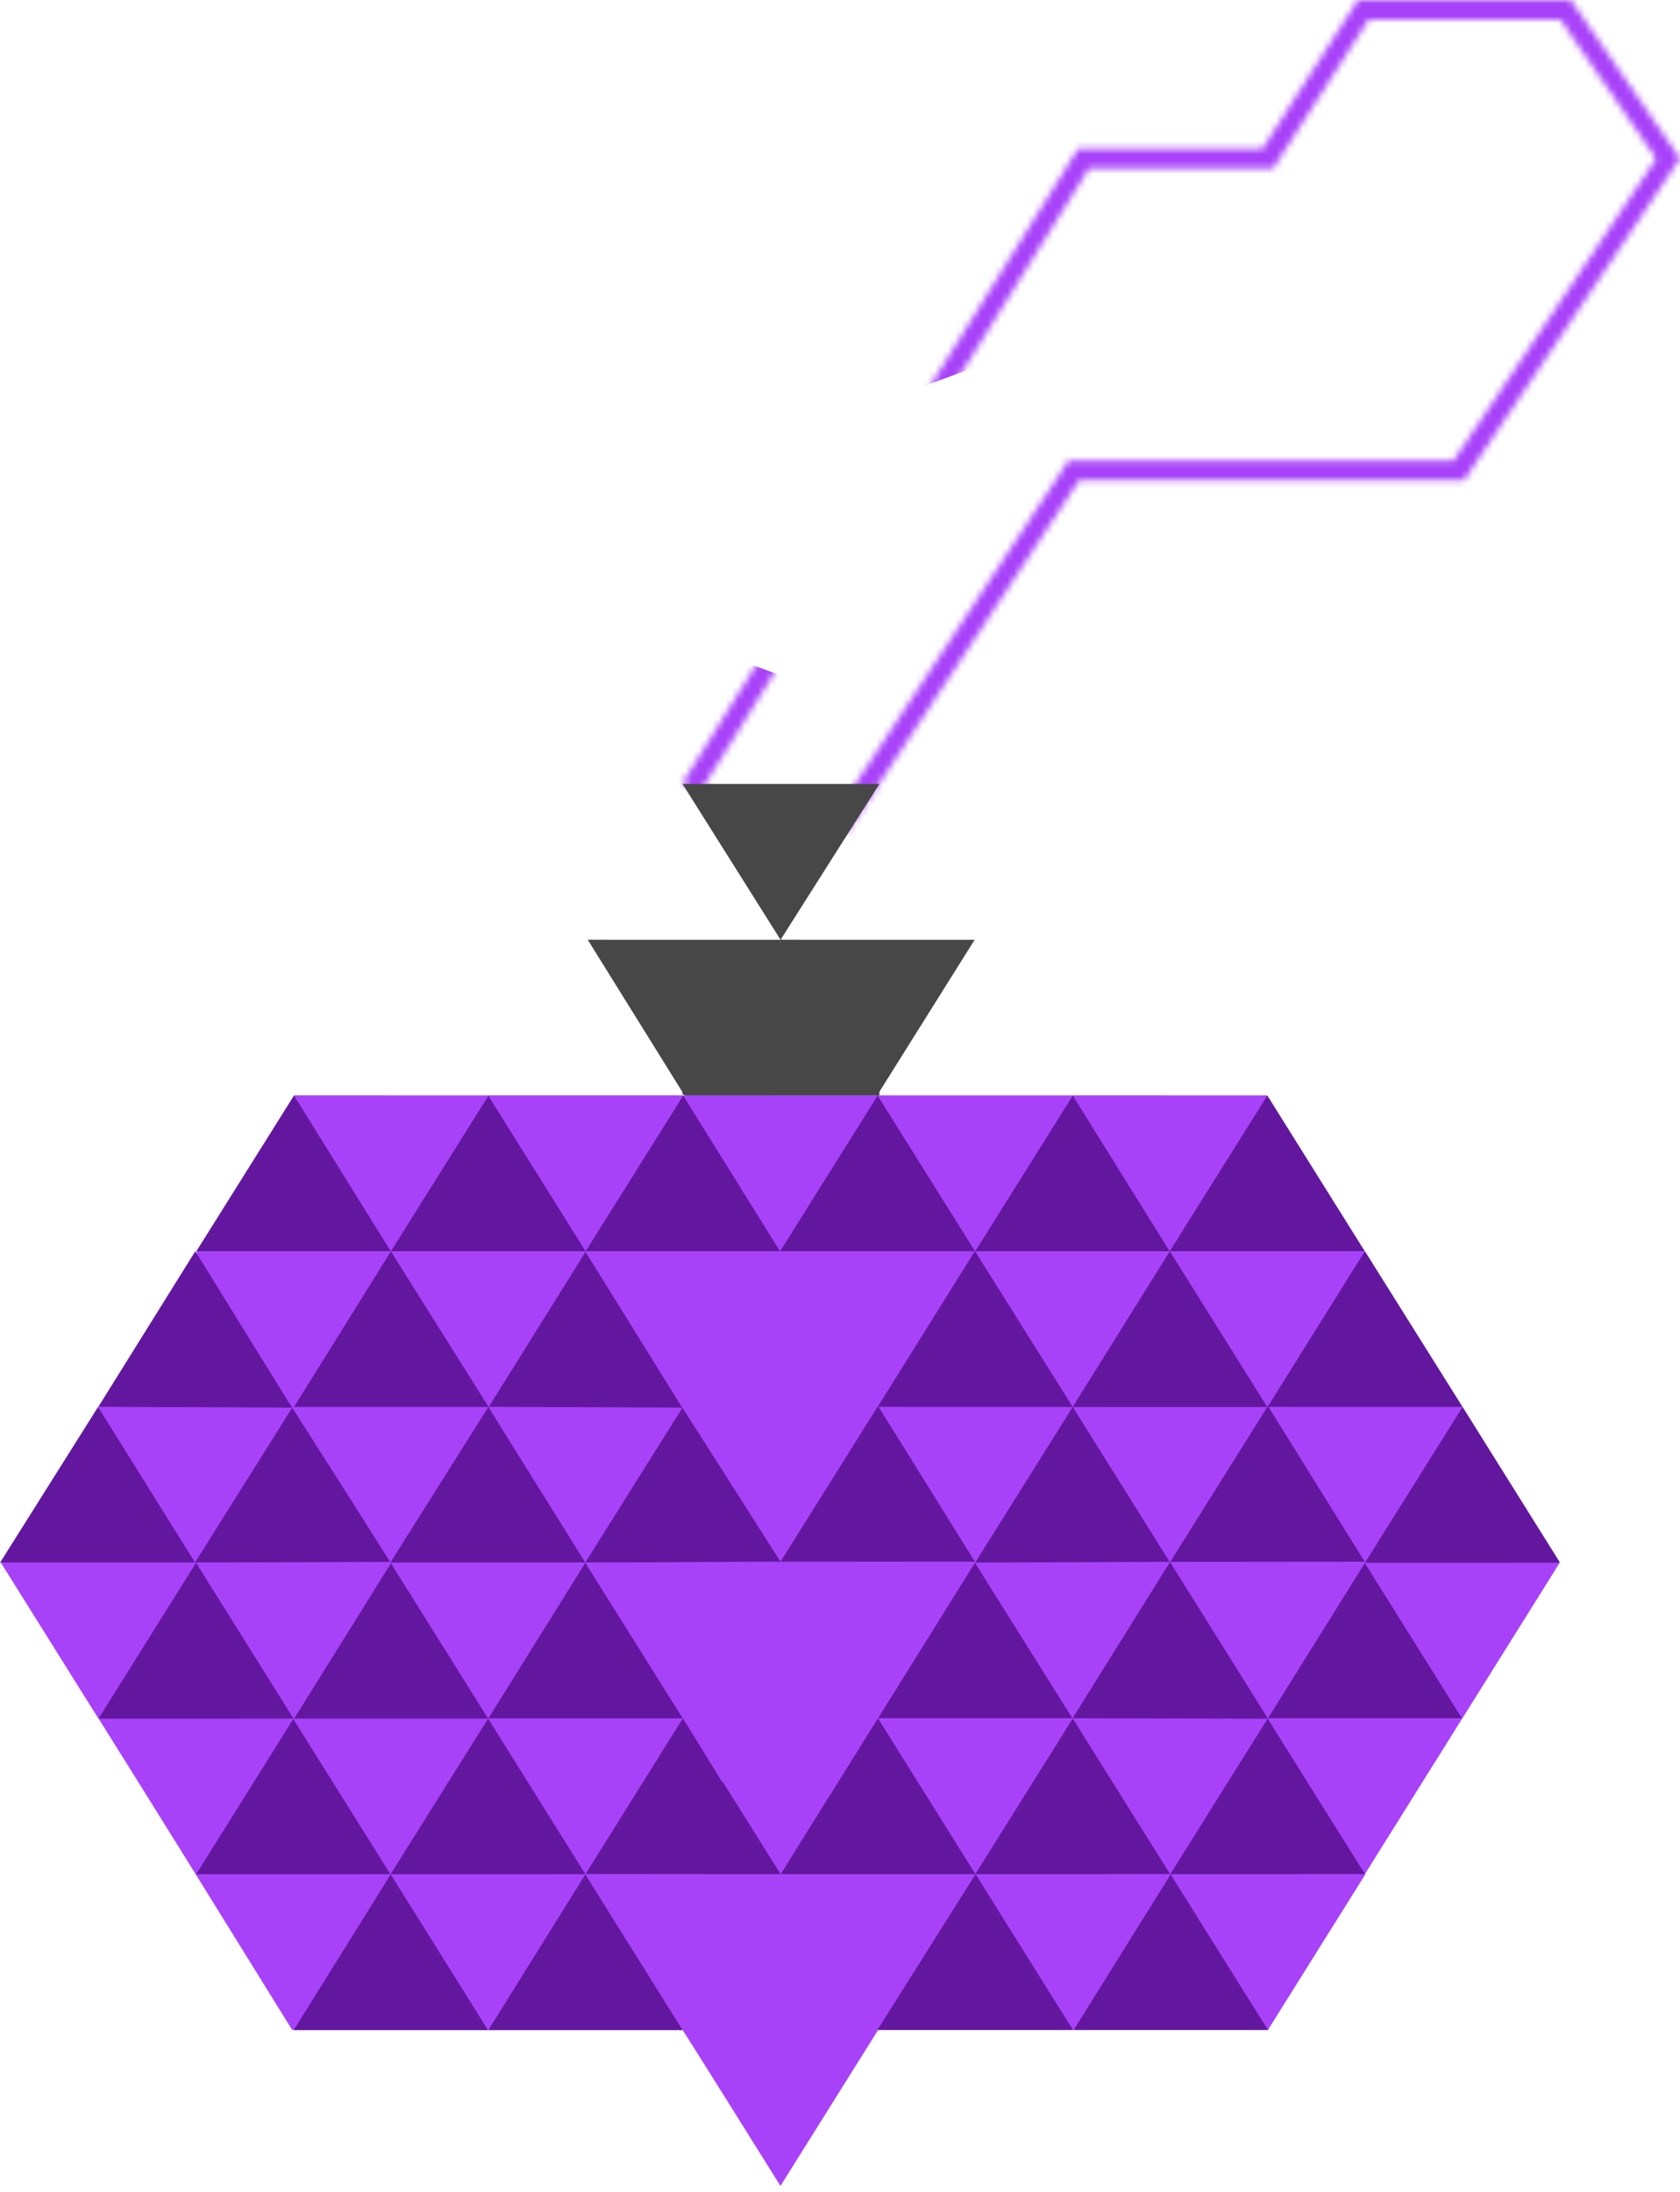 <svg width="256" height="334" viewBox="0 0 256 334" fill="none" xmlns="http://www.w3.org/2000/svg">
<path d="M45 167.001L0.5 238.301L44.5 309.301H104L119 332.801L133.793 309.301H193L237.5 238.1L193 167L45 167.001Z" fill="#A842F9"/>
<mask id="mask0_314_417" style="mask-type:alpha" maskUnits="userSpaceOnUse" x="104" y="0" width="152" height="127">
<path fill-rule="evenodd" clip-rule="evenodd" d="M206.913 0H239.352L256 24.149L223.077 73.222H164.418L128.964 127L126.457 125.351L162.8 70.224H221.475L252.37 24.172L237.774 2.999H208.554L194.012 25.66H165.938L146.097 57.481L131.248 81.295L116.4 105.108L106.548 120.909L104 119.323L112.863 105.108L127.088 82.294L141.313 59.481L164.271 22.661H192.371L206.913 0Z" fill="#4FDB15"/>
</mask>
<g mask="url(#mask0_314_417)">
<path d="M158.891 52C152.891 54.4 140.391 59 134.891 61L112.391 20.5L280.391 -24.5L264.891 84.5L138.391 134.5L88.891 120.5L108.391 99L125.891 105.5L150.391 66L229.391 27L224.391 15L158.891 52Z" fill="#A842F9"/>
</g>
<path d="M222.827 261.891L207.979 238.147L193.188 261.891H222.827Z" fill="#63179F"/>
<path d="M148.591 190.666L133.737 166.924L118.852 190.671L148.591 190.666Z" fill="#63179F"/>
<path d="M134.064 166.952L119.209 143.21L104.324 166.956L134.064 166.952Z" fill="#474747"/>
<path d="M207.962 190.666L193.108 166.924L178.223 190.671L207.962 190.666Z" fill="#63179F"/>
<path d="M89.29 190.666L74.436 166.924L59.551 190.671L89.29 190.666Z" fill="#63179F"/>
<path d="M118.97 190.666L104.116 166.924L89.231 190.671L118.97 190.666Z" fill="#63179F"/>
<path d="M178.337 190.666L163.483 166.924L148.598 190.671L178.337 190.666Z" fill="#63179F"/>
<path d="M59.661 190.666L44.807 166.924L29.922 190.671L59.661 190.666Z" fill="#63179F"/>
<path d="M148.559 190.67L133.723 214.421L118.855 190.67H148.559Z" fill="#A842F9"/>
<path d="M163.442 166.924L148.592 190.666L133.738 166.924H163.442Z" fill="#A842F9"/>
<path d="M133.738 166.925L118.857 190.671L104.094 166.92L133.738 166.925Z" fill="#A842F9"/>
<path d="M119.206 143.21L104.326 166.957L89.562 143.206L119.206 143.21Z" fill="#474747"/>
<path d="M148.515 143.21L133.634 166.957L118.871 143.206L148.515 143.21Z" fill="#474747"/>
<path d="M193.109 166.925L178.228 190.671L163.465 166.92L193.109 166.925Z" fill="#A842F9"/>
<path d="M74.433 166.925L59.552 190.671L44.789 166.92L74.433 166.925Z" fill="#A842F9"/>
<path d="M133.754 214.428L118.834 190.668L103.988 214.519L133.754 214.428Z" fill="#A842F9"/>
<path d="M133.728 214.421L118.92 238.003L103.988 214.519L133.728 214.421Z" fill="#A842F9"/>
<path d="M133.86 261.901L118.919 238.003L104.059 261.836L133.86 261.901Z" fill="#A842F9"/>
<path d="M133.789 261.827L118.955 285.595L104.059 261.836L133.789 261.827Z" fill="#A842F9"/>
<path d="M193.127 214.408L178.28 238.149L163.426 214.408H193.127Z" fill="#A842F9"/>
<path d="M103.986 214.519L89.234 190.667L74.434 214.415L103.986 214.519Z" fill="#63179F"/>
<path d="M44.514 214.519L29.762 190.667L14.961 214.415L44.514 214.519Z" fill="#63179F"/>
<path d="M103.987 214.519L89.184 238.118L74.398 214.379L103.987 214.519Z" fill="#A842F9"/>
<path d="M44.518 214.519L29.715 238.118L14.93 214.379L44.518 214.519Z" fill="#A842F9"/>
<path d="M118.829 190.682L103.988 214.519L89.156 190.67L118.829 190.682Z" fill="#A842F9"/>
<path d="M89.28 190.67L74.446 214.421L59.578 190.67H89.28Z" fill="#A842F9"/>
<path d="M74.473 214.428L59.552 190.668L44.707 214.519L74.473 214.428Z" fill="#63179F"/>
<path d="M59.548 190.682L44.707 214.519L29.875 190.67L59.548 190.682Z" fill="#A842F9"/>
<path d="M118.956 238.009L103.993 214.505L89.184 238.118L118.956 238.009Z" fill="#63179F"/>
<path d="M59.488 238.009L44.525 214.505L29.715 238.118L59.488 238.009Z" fill="#63179F"/>
<path d="M74.456 214.395L59.526 238.141L44.672 214.399L74.456 214.395Z" fill="#A842F9"/>
<path d="M74.376 261.887L59.526 285.629L44.672 261.887H74.376Z" fill="#A842F9"/>
<path d="M89.199 238.121L74.412 214.397L59.469 238.139L89.199 238.121Z" fill="#63179F"/>
<path d="M29.731 238.121L14.943 214.397L0 238.139L29.731 238.121Z" fill="#63179F"/>
<path d="M178.264 190.667L163.466 214.408L148.562 190.667H178.264Z" fill="#A842F9"/>
<path d="M163.468 214.413L148.561 190.64L133.727 214.408L163.468 214.413Z" fill="#63179F"/>
<path d="M222.878 214.413L207.971 190.64L193.137 214.408L222.878 214.413Z" fill="#63179F"/>
<path d="M207.962 190.667L193.112 214.408L178.258 190.667H207.962Z" fill="#A842F9"/>
<path d="M193.111 214.412L178.261 190.67L163.449 214.408L193.111 214.412Z" fill="#63179F"/>
<path d="M163.464 214.408L148.581 238.149L133.727 214.408H163.464Z" fill="#A842F9"/>
<path d="M222.874 214.408L207.991 238.149L193.137 214.408H222.874Z" fill="#A842F9"/>
<path d="M207.983 238.147L193.135 261.891L178.281 238.147H207.983Z" fill="#A842F9"/>
<path d="M237.665 238.147L222.815 261.891L207.961 238.147H237.665Z" fill="#A842F9"/>
<path d="M193.351 309.34L178.405 285.594L163.613 309.336L193.351 309.34Z" fill="#63179F"/>
<path d="M148.558 237.985L133.797 214.252L118.914 238.012L148.558 237.985Z" fill="#63179F"/>
<path d="M207.964 237.985L193.203 214.252L178.32 238.012L207.964 237.985Z" fill="#63179F"/>
<path d="M104.077 261.887L89.187 238.114L74.375 261.887H104.077Z" fill="#63179F"/>
<path d="M74.506 261.887L59.617 238.114L44.805 261.887H74.506Z" fill="#63179F"/>
<path d="M104.079 261.887L89.229 285.626L74.375 261.884L104.079 261.887Z" fill="#A842F9"/>
<path d="M89.224 285.629L74.377 261.887L59.496 285.645L89.224 285.629Z" fill="#63179F"/>
<path d="M59.502 285.629L44.654 261.887L29.773 285.645L59.502 285.629Z" fill="#63179F"/>
<path d="M118.954 285.595L104.06 261.84L89.199 285.62L118.954 285.595Z" fill="#63179F"/>
<path d="M118.954 285.593L104.027 309.366L89.117 285.569L118.954 285.593Z" fill="#A842F9"/>
<path d="M44.725 261.883L29.878 285.627L15.023 261.883H44.725Z" fill="#A842F9"/>
<path d="M59.568 285.622L44.745 309.363L29.891 285.622H59.568Z" fill="#A842F9"/>
<path d="M133.802 309.336L118.955 285.594L104.027 309.367L133.802 309.336Z" fill="#A842F9"/>
<path d="M163.485 261.83L148.635 285.571L133.781 261.83H163.485Z" fill="#A842F9"/>
<path d="M148.655 285.595L133.798 309.334L118.953 285.595H148.655Z" fill="#A842F9"/>
<path d="M178.36 285.595L163.502 309.334L148.656 285.595H178.36Z" fill="#A842F9"/>
<path d="M208.067 285.595L193.209 309.334L178.363 285.595H208.067Z" fill="#A842F9"/>
<path d="M148.639 285.593L133.774 261.827L118.969 285.586L148.639 285.593Z" fill="#63179F"/>
<path d="M178.348 285.578L163.498 261.836L148.617 285.594L178.348 285.578Z" fill="#63179F"/>
<path d="M208.051 285.578L193.201 261.836L178.32 285.594L208.051 285.578Z" fill="#63179F"/>
<path d="M193.147 261.836L178.299 285.578L163.445 261.836H193.147Z" fill="#A842F9"/>
<path d="M222.838 261.836L207.991 285.578L193.137 261.836H222.838Z" fill="#A842F9"/>
<path d="M163.506 309.339L148.656 285.595L133.695 309.339H163.506Z" fill="#63179F"/>
<path d="M133.803 309.335L118.928 333.106L104.074 309.362L133.803 309.335Z" fill="#A842F9"/>
<path d="M178.313 238.134L163.463 214.393L148.582 238.15L178.313 238.134Z" fill="#63179F"/>
<path d="M237.723 238.134L222.873 214.393L207.992 238.15L237.723 238.134Z" fill="#63179F"/>
<path d="M44.723 261.883L29.873 238.141L14.992 261.901L44.723 261.883Z" fill="#63179F"/>
<path d="M118.921 238.003L104.053 261.841L89.184 238.119L118.921 238.003Z" fill="#A842F9"/>
<path d="M193.22 261.901L178.279 238.003L163.418 261.836L193.22 261.901Z" fill="#63179F"/>
<path d="M163.491 261.83L148.601 238.057L133.789 261.828L163.491 261.83Z" fill="#63179F"/>
<path d="M178.284 238.003L163.417 261.841L148.547 238.119L178.284 238.003Z" fill="#A842F9"/>
<path d="M148.624 238.003L133.776 261.779L118.922 238.003H148.624Z" fill="#A842F9"/>
<path d="M89.196 238.123L74.377 261.887L59.512 238.123H89.196Z" fill="#A842F9"/>
<path d="M59.614 238.123L44.795 261.887L29.93 238.123H59.614Z" fill="#A842F9"/>
<path d="M29.813 238.123L14.994 261.887L0.129 238.123H29.813Z" fill="#A842F9"/>
<path d="M104.026 309.366L89.179 285.625L74.387 309.366H104.026Z" fill="#63179F"/>
<path d="M74.389 309.363L59.542 285.622L44.75 309.363H74.389Z" fill="#63179F"/>
<path d="M89.19 285.622L74.383 309.363L59.566 285.622H89.19Z" fill="#A842F9"/>
<path d="M104.094 166.92L89.233 190.662L74.379 166.92H104.094Z" fill="#A842F9"/>
<path d="M134 119.462L118.943 143.209L104 119.462H134Z" fill="#474747"/>
<rect x="104" y="143.8" width="30" height="23" fill="#474747"/>
<path d="M110 223.5L93.5 196.5L119 191L145.5 195L126.5 225.5L110 223.5Z" fill="#A842F9"/>
<path d="M110 271.5L93.5 244.5L119 239L145.5 243L126.5 273.5L110 271.5Z" fill="#A842F9"/>
<path d="M110 318.5L93.5 291.5L119 286L145.5 290L126.5 320.5L110 318.5Z" fill="#A842F9"/>
</svg>
